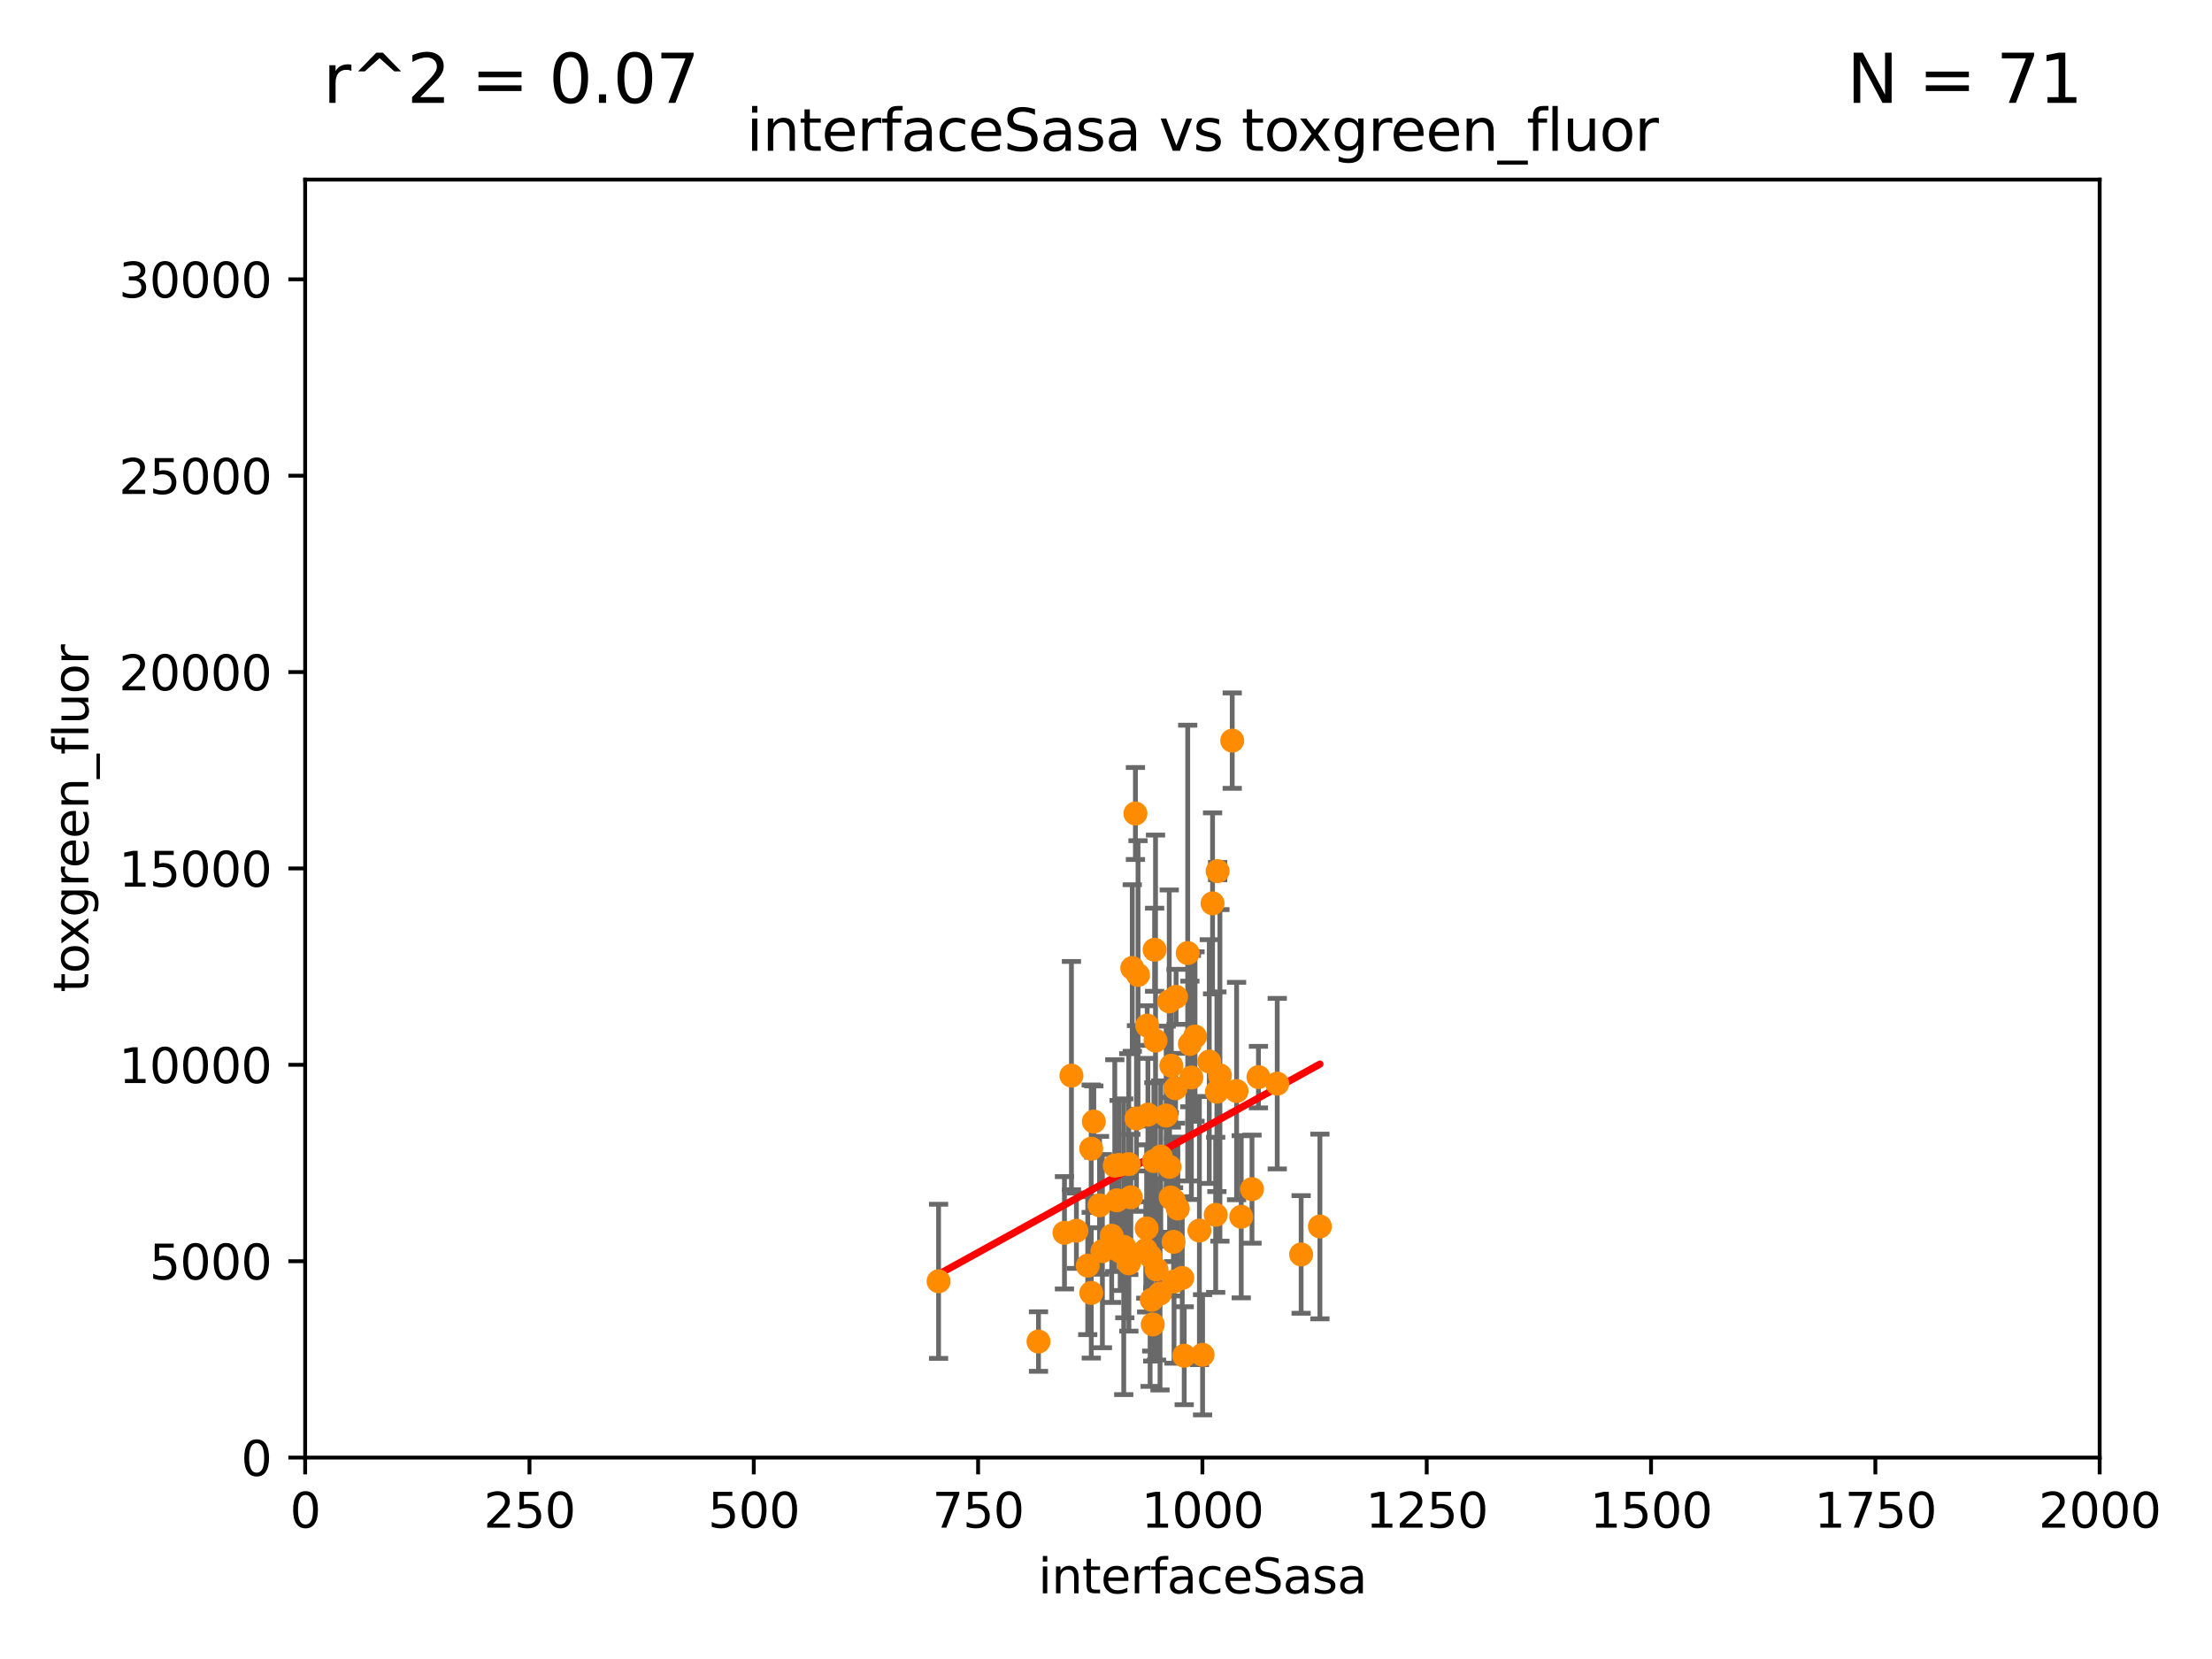 <?xml version="1.0" encoding="utf-8" standalone="no"?>
<!DOCTYPE svg PUBLIC "-//W3C//DTD SVG 1.1//EN"
  "http://www.w3.org/Graphics/SVG/1.1/DTD/svg11.dtd">
<svg xmlns:xlink="http://www.w3.org/1999/xlink" width="460.8pt" height="345.6pt" viewBox="0 0 460.8 345.6" xmlns="http://www.w3.org/2000/svg" version="1.1">
 <defs>
  <style type="text/css">*{stroke-linejoin: round; stroke-linecap: butt}</style>
 </defs>
 <g id="figure_1">
  <g id="patch_1">
   <path d="M 0 345.6 
L 460.8 345.6 
L 460.8 0 
L 0 0 
z
" style="fill: #ffffff"/>
  </g>
  <g id="axes_1">
   <g id="patch_2">
    <path d="M 63.571 303.64 
L 437.4 303.64 
L 437.4 37.411 
L 63.571 37.411 
z
" style="fill: #ffffff"/>
   </g>
   <g id="PathCollection_1">
    <defs>
     <path id="m5a09d6afe5" d="M 0 1.118 
C 0.297 1.118 0.581 1 0.791 0.791 
C 1 0.581 1.118 0.297 1.118 0 
C 1.118 -0.297 1 -0.581 0.791 -0.791 
C 0.581 -1 0.297 -1.118 0 -1.118 
C -0.297 -1.118 -0.581 -1 -0.791 -0.791 
C -1 -0.581 -1.118 -0.297 -1.118 0 
C -1.118 0.297 -1 0.581 -0.791 0.791 
C -0.581 1 -0.297 1.118 0 1.118 
z
" style="stroke: #ff8c00"/>
    </defs>
    <g clip-path="url(#p75e40d7a55)">
     <use xlink:href="#m5a09d6afe5" x="251.914" y="221.138" style="fill: #ff8c00; stroke: #ff8c00"/>
     <use xlink:href="#m5a09d6afe5" x="252.601" y="188.186" style="fill: #ff8c00; stroke: #ff8c00"/>
     <use xlink:href="#m5a09d6afe5" x="266.071" y="225.744" style="fill: #ff8c00; stroke: #ff8c00"/>
     <use xlink:href="#m5a09d6afe5" x="243.863" y="249.453" style="fill: #ff8c00; stroke: #ff8c00"/>
     <use xlink:href="#m5a09d6afe5" x="262.158" y="224.378" style="fill: #ff8c00; stroke: #ff8c00"/>
     <use xlink:href="#m5a09d6afe5" x="256.695" y="154.285" style="fill: #ff8c00; stroke: #ff8c00"/>
     <use xlink:href="#m5a09d6afe5" x="260.813" y="247.719" style="fill: #ff8c00; stroke: #ff8c00"/>
     <use xlink:href="#m5a09d6afe5" x="250.521" y="282.224" style="fill: #ff8c00; stroke: #ff8c00"/>
     <use xlink:href="#m5a09d6afe5" x="245.359" y="251.762" style="fill: #ff8c00; stroke: #ff8c00"/>
     <use xlink:href="#m5a09d6afe5" x="253.502" y="227.428" style="fill: #ff8c00; stroke: #ff8c00"/>
     <use xlink:href="#m5a09d6afe5" x="244.998" y="207.658" style="fill: #ff8c00; stroke: #ff8c00"/>
     <use xlink:href="#m5a09d6afe5" x="257.603" y="227.279" style="fill: #ff8c00; stroke: #ff8c00"/>
     <use xlink:href="#m5a09d6afe5" x="240.527" y="197.85" style="fill: #ff8c00; stroke: #ff8c00"/>
     <use xlink:href="#m5a09d6afe5" x="239.927" y="270.774" style="fill: #ff8c00; stroke: #ff8c00"/>
     <use xlink:href="#m5a09d6afe5" x="253.248" y="253.07" style="fill: #ff8c00; stroke: #ff8c00"/>
     <use xlink:href="#m5a09d6afe5" x="274.96" y="255.496" style="fill: #ff8c00; stroke: #ff8c00"/>
     <use xlink:href="#m5a09d6afe5" x="240.927" y="264.447" style="fill: #ff8c00; stroke: #ff8c00"/>
     <use xlink:href="#m5a09d6afe5" x="231.587" y="257.429" style="fill: #ff8c00; stroke: #ff8c00"/>
     <use xlink:href="#m5a09d6afe5" x="249.859" y="256.349" style="fill: #ff8c00; stroke: #ff8c00"/>
     <use xlink:href="#m5a09d6afe5" x="254.132" y="224.02" style="fill: #ff8c00; stroke: #ff8c00"/>
     <use xlink:href="#m5a09d6afe5" x="243.574" y="208.608" style="fill: #ff8c00; stroke: #ff8c00"/>
     <use xlink:href="#m5a09d6afe5" x="235.144" y="242.503" style="fill: #ff8c00; stroke: #ff8c00"/>
     <use xlink:href="#m5a09d6afe5" x="239.134" y="232.206" style="fill: #ff8c00; stroke: #ff8c00"/>
     <use xlink:href="#m5a09d6afe5" x="241.811" y="240.932" style="fill: #ff8c00; stroke: #ff8c00"/>
     <use xlink:href="#m5a09d6afe5" x="227.318" y="239.292" style="fill: #ff8c00; stroke: #ff8c00"/>
     <use xlink:href="#m5a09d6afe5" x="271.05" y="261.324" style="fill: #ff8c00; stroke: #ff8c00"/>
     <use xlink:href="#m5a09d6afe5" x="253.656" y="181.469" style="fill: #ff8c00; stroke: #ff8c00"/>
     <use xlink:href="#m5a09d6afe5" x="235.873" y="201.654" style="fill: #ff8c00; stroke: #ff8c00"/>
     <use xlink:href="#m5a09d6afe5" x="238.869" y="255.899" style="fill: #ff8c00; stroke: #ff8c00"/>
     <use xlink:href="#m5a09d6afe5" x="244.007" y="222.009" style="fill: #ff8c00; stroke: #ff8c00"/>
     <use xlink:href="#m5a09d6afe5" x="232.23" y="242.817" style="fill: #ff8c00; stroke: #ff8c00"/>
     <use xlink:href="#m5a09d6afe5" x="244.574" y="266.957" style="fill: #ff8c00; stroke: #ff8c00"/>
     <use xlink:href="#m5a09d6afe5" x="235.166" y="263.17" style="fill: #ff8c00; stroke: #ff8c00"/>
     <use xlink:href="#m5a09d6afe5" x="236.531" y="169.467" style="fill: #ff8c00; stroke: #ff8c00"/>
     <use xlink:href="#m5a09d6afe5" x="243.641" y="243.083" style="fill: #ff8c00; stroke: #ff8c00"/>
     <use xlink:href="#m5a09d6afe5" x="244.497" y="250.039" style="fill: #ff8c00; stroke: #ff8c00"/>
     <use xlink:href="#m5a09d6afe5" x="240.368" y="241.878" style="fill: #ff8c00; stroke: #ff8c00"/>
     <use xlink:href="#m5a09d6afe5" x="247.424" y="198.54" style="fill: #ff8c00; stroke: #ff8c00"/>
     <use xlink:href="#m5a09d6afe5" x="224.234" y="256.379" style="fill: #ff8c00; stroke: #ff8c00"/>
     <use xlink:href="#m5a09d6afe5" x="244.474" y="258.699" style="fill: #ff8c00; stroke: #ff8c00"/>
     <use xlink:href="#m5a09d6afe5" x="248.944" y="215.925" style="fill: #ff8c00; stroke: #ff8c00"/>
     <use xlink:href="#m5a09d6afe5" x="229.65" y="260.633" style="fill: #ff8c00; stroke: #ff8c00"/>
     <use xlink:href="#m5a09d6afe5" x="244.889" y="226.707" style="fill: #ff8c00; stroke: #ff8c00"/>
     <use xlink:href="#m5a09d6afe5" x="238.983" y="213.64" style="fill: #ff8c00; stroke: #ff8c00"/>
     <use xlink:href="#m5a09d6afe5" x="233.351" y="260.67" style="fill: #ff8c00; stroke: #ff8c00"/>
     <use xlink:href="#m5a09d6afe5" x="246.695" y="282.418" style="fill: #ff8c00; stroke: #ff8c00"/>
     <use xlink:href="#m5a09d6afe5" x="216.336" y="279.466" style="fill: #ff8c00; stroke: #ff8c00"/>
     <use xlink:href="#m5a09d6afe5" x="223.2" y="224.068" style="fill: #ff8c00; stroke: #ff8c00"/>
     <use xlink:href="#m5a09d6afe5" x="234.095" y="259.72" style="fill: #ff8c00; stroke: #ff8c00"/>
     <use xlink:href="#m5a09d6afe5" x="247.873" y="217.475" style="fill: #ff8c00; stroke: #ff8c00"/>
     <use xlink:href="#m5a09d6afe5" x="242.938" y="232.391" style="fill: #ff8c00; stroke: #ff8c00"/>
     <use xlink:href="#m5a09d6afe5" x="221.748" y="256.811" style="fill: #ff8c00; stroke: #ff8c00"/>
     <use xlink:href="#m5a09d6afe5" x="241.652" y="269.465" style="fill: #ff8c00; stroke: #ff8c00"/>
     <use xlink:href="#m5a09d6afe5" x="233.125" y="242.674" style="fill: #ff8c00; stroke: #ff8c00"/>
     <use xlink:href="#m5a09d6afe5" x="227.334" y="269.336" style="fill: #ff8c00; stroke: #ff8c00"/>
     <use xlink:href="#m5a09d6afe5" x="229.054" y="251.088" style="fill: #ff8c00; stroke: #ff8c00"/>
     <use xlink:href="#m5a09d6afe5" x="234.323" y="259.928" style="fill: #ff8c00; stroke: #ff8c00"/>
     <use xlink:href="#m5a09d6afe5" x="195.522" y="266.92" style="fill: #ff8c00; stroke: #ff8c00"/>
     <use xlink:href="#m5a09d6afe5" x="227.863" y="233.638" style="fill: #ff8c00; stroke: #ff8c00"/>
     <use xlink:href="#m5a09d6afe5" x="236.749" y="232.994" style="fill: #ff8c00; stroke: #ff8c00"/>
     <use xlink:href="#m5a09d6afe5" x="226.596" y="263.655" style="fill: #ff8c00; stroke: #ff8c00"/>
     <use xlink:href="#m5a09d6afe5" x="246.284" y="266.214" style="fill: #ff8c00; stroke: #ff8c00"/>
     <use xlink:href="#m5a09d6afe5" x="232.654" y="250.045" style="fill: #ff8c00; stroke: #ff8c00"/>
     <use xlink:href="#m5a09d6afe5" x="238.688" y="260.382" style="fill: #ff8c00; stroke: #ff8c00"/>
     <use xlink:href="#m5a09d6afe5" x="248.188" y="224.462" style="fill: #ff8c00; stroke: #ff8c00"/>
     <use xlink:href="#m5a09d6afe5" x="258.573" y="253.475" style="fill: #ff8c00; stroke: #ff8c00"/>
     <use xlink:href="#m5a09d6afe5" x="240.138" y="275.905" style="fill: #ff8c00; stroke: #ff8c00"/>
     <use xlink:href="#m5a09d6afe5" x="240.716" y="216.774" style="fill: #ff8c00; stroke: #ff8c00"/>
     <use xlink:href="#m5a09d6afe5" x="237.073" y="203.103" style="fill: #ff8c00; stroke: #ff8c00"/>
     <use xlink:href="#m5a09d6afe5" x="239.592" y="261.688" style="fill: #ff8c00; stroke: #ff8c00"/>
     <use xlink:href="#m5a09d6afe5" x="235.574" y="249.418" style="fill: #ff8c00; stroke: #ff8c00"/>
    </g>
   </g>
   <g id="matplotlib.axis_1">
    <g id="xtick_1">
     <g id="line2d_1">
      <defs>
       <path id="me47624840d" d="M 0 0 
L 0 3.5 
" style="stroke: #000000; stroke-width: 0.8"/>
      </defs>
      <g>
       <use xlink:href="#me47624840d" x="63.571" y="303.64" style="stroke: #000000; stroke-width: 0.8"/>
      </g>
     </g>
     <g id="text_1">
      <!-- 0 -->
      <g transform="translate(60.39 318.238)scale(0.1 -0.1)">
       <defs>
        <path id="DejaVuSans-30" d="M 2034 4250 
Q 1547 4250 1301 3770 
Q 1056 3291 1056 2328 
Q 1056 1369 1301 889 
Q 1547 409 2034 409 
Q 2525 409 2770 889 
Q 3016 1369 3016 2328 
Q 3016 3291 2770 3770 
Q 2525 4250 2034 4250 
z
M 2034 4750 
Q 2819 4750 3233 4129 
Q 3647 3509 3647 2328 
Q 3647 1150 3233 529 
Q 2819 -91 2034 -91 
Q 1250 -91 836 529 
Q 422 1150 422 2328 
Q 422 3509 836 4129 
Q 1250 4750 2034 4750 
z
" transform="scale(0.016)"/>
       </defs>
       <use xlink:href="#DejaVuSans-30"/>
      </g>
     </g>
    </g>
    <g id="xtick_2">
     <g id="line2d_2">
      <g>
       <use xlink:href="#me47624840d" x="110.3" y="303.64" style="stroke: #000000; stroke-width: 0.8"/>
      </g>
     </g>
     <g id="text_2">
      <!-- 250 -->
      <g transform="translate(100.756 318.238)scale(0.1 -0.1)">
       <defs>
        <path id="DejaVuSans-32" d="M 1228 531 
L 3431 531 
L 3431 0 
L 469 0 
L 469 531 
Q 828 903 1448 1529 
Q 2069 2156 2228 2338 
Q 2531 2678 2651 2914 
Q 2772 3150 2772 3378 
Q 2772 3750 2511 3984 
Q 2250 4219 1831 4219 
Q 1534 4219 1204 4116 
Q 875 4013 500 3803 
L 500 4441 
Q 881 4594 1212 4672 
Q 1544 4750 1819 4750 
Q 2544 4750 2975 4387 
Q 3406 4025 3406 3419 
Q 3406 3131 3298 2873 
Q 3191 2616 2906 2266 
Q 2828 2175 2409 1742 
Q 1991 1309 1228 531 
z
" transform="scale(0.016)"/>
        <path id="DejaVuSans-35" d="M 691 4666 
L 3169 4666 
L 3169 4134 
L 1269 4134 
L 1269 2991 
Q 1406 3038 1543 3061 
Q 1681 3084 1819 3084 
Q 2600 3084 3056 2656 
Q 3513 2228 3513 1497 
Q 3513 744 3044 326 
Q 2575 -91 1722 -91 
Q 1428 -91 1123 -41 
Q 819 9 494 109 
L 494 744 
Q 775 591 1075 516 
Q 1375 441 1709 441 
Q 2250 441 2565 725 
Q 2881 1009 2881 1497 
Q 2881 1984 2565 2268 
Q 2250 2553 1709 2553 
Q 1456 2553 1204 2497 
Q 953 2441 691 2322 
L 691 4666 
z
" transform="scale(0.016)"/>
       </defs>
       <use xlink:href="#DejaVuSans-32"/>
       <use xlink:href="#DejaVuSans-35" x="63.623"/>
       <use xlink:href="#DejaVuSans-30" x="127.246"/>
      </g>
     </g>
    </g>
    <g id="xtick_3">
     <g id="line2d_3">
      <g>
       <use xlink:href="#me47624840d" x="157.028" y="303.64" style="stroke: #000000; stroke-width: 0.8"/>
      </g>
     </g>
     <g id="text_3">
      <!-- 500 -->
      <g transform="translate(147.485 318.238)scale(0.1 -0.1)">
       <use xlink:href="#DejaVuSans-35"/>
       <use xlink:href="#DejaVuSans-30" x="63.623"/>
       <use xlink:href="#DejaVuSans-30" x="127.246"/>
      </g>
     </g>
    </g>
    <g id="xtick_4">
     <g id="line2d_4">
      <g>
       <use xlink:href="#me47624840d" x="203.757" y="303.64" style="stroke: #000000; stroke-width: 0.8"/>
      </g>
     </g>
     <g id="text_4">
      <!-- 750 -->
      <g transform="translate(194.213 318.238)scale(0.1 -0.1)">
       <defs>
        <path id="DejaVuSans-37" d="M 525 4666 
L 3525 4666 
L 3525 4397 
L 1831 0 
L 1172 0 
L 2766 4134 
L 525 4134 
L 525 4666 
z
" transform="scale(0.016)"/>
       </defs>
       <use xlink:href="#DejaVuSans-37"/>
       <use xlink:href="#DejaVuSans-35" x="63.623"/>
       <use xlink:href="#DejaVuSans-30" x="127.246"/>
      </g>
     </g>
    </g>
    <g id="xtick_5">
     <g id="line2d_5">
      <g>
       <use xlink:href="#me47624840d" x="250.486" y="303.64" style="stroke: #000000; stroke-width: 0.8"/>
      </g>
     </g>
     <g id="text_5">
      <!-- 1000 -->
      <g transform="translate(237.761 318.238)scale(0.1 -0.1)">
       <defs>
        <path id="DejaVuSans-31" d="M 794 531 
L 1825 531 
L 1825 4091 
L 703 3866 
L 703 4441 
L 1819 4666 
L 2450 4666 
L 2450 531 
L 3481 531 
L 3481 0 
L 794 0 
L 794 531 
z
" transform="scale(0.016)"/>
       </defs>
       <use xlink:href="#DejaVuSans-31"/>
       <use xlink:href="#DejaVuSans-30" x="63.623"/>
       <use xlink:href="#DejaVuSans-30" x="127.246"/>
       <use xlink:href="#DejaVuSans-30" x="190.869"/>
      </g>
     </g>
    </g>
    <g id="xtick_6">
     <g id="line2d_6">
      <g>
       <use xlink:href="#me47624840d" x="297.214" y="303.64" style="stroke: #000000; stroke-width: 0.8"/>
      </g>
     </g>
     <g id="text_6">
      <!-- 1250 -->
      <g transform="translate(284.489 318.238)scale(0.1 -0.1)">
       <use xlink:href="#DejaVuSans-31"/>
       <use xlink:href="#DejaVuSans-32" x="63.623"/>
       <use xlink:href="#DejaVuSans-35" x="127.246"/>
       <use xlink:href="#DejaVuSans-30" x="190.869"/>
      </g>
     </g>
    </g>
    <g id="xtick_7">
     <g id="line2d_7">
      <g>
       <use xlink:href="#me47624840d" x="343.943" y="303.64" style="stroke: #000000; stroke-width: 0.8"/>
      </g>
     </g>
     <g id="text_7">
      <!-- 1500 -->
      <g transform="translate(331.218 318.238)scale(0.1 -0.1)">
       <use xlink:href="#DejaVuSans-31"/>
       <use xlink:href="#DejaVuSans-35" x="63.623"/>
       <use xlink:href="#DejaVuSans-30" x="127.246"/>
       <use xlink:href="#DejaVuSans-30" x="190.869"/>
      </g>
     </g>
    </g>
    <g id="xtick_8">
     <g id="line2d_8">
      <g>
       <use xlink:href="#me47624840d" x="390.671" y="303.64" style="stroke: #000000; stroke-width: 0.8"/>
      </g>
     </g>
     <g id="text_8">
      <!-- 1750 -->
      <g transform="translate(377.946 318.238)scale(0.1 -0.1)">
       <use xlink:href="#DejaVuSans-31"/>
       <use xlink:href="#DejaVuSans-37" x="63.623"/>
       <use xlink:href="#DejaVuSans-35" x="127.246"/>
       <use xlink:href="#DejaVuSans-30" x="190.869"/>
      </g>
     </g>
    </g>
    <g id="xtick_9">
     <g id="line2d_9">
      <g>
       <use xlink:href="#me47624840d" x="437.4" y="303.64" style="stroke: #000000; stroke-width: 0.8"/>
      </g>
     </g>
     <g id="text_9">
      <!-- 2000 -->
      <g transform="translate(424.675 318.238)scale(0.1 -0.1)">
       <use xlink:href="#DejaVuSans-32"/>
       <use xlink:href="#DejaVuSans-30" x="63.623"/>
       <use xlink:href="#DejaVuSans-30" x="127.246"/>
       <use xlink:href="#DejaVuSans-30" x="190.869"/>
      </g>
     </g>
    </g>
    <g id="text_10">
     <!-- interfaceSasa -->
     <g transform="translate(216.279 331.917)scale(0.1 -0.1)">
      <defs>
       <path id="DejaVuSans-69" d="M 603 3500 
L 1178 3500 
L 1178 0 
L 603 0 
L 603 3500 
z
M 603 4863 
L 1178 4863 
L 1178 4134 
L 603 4134 
L 603 4863 
z
" transform="scale(0.016)"/>
       <path id="DejaVuSans-6e" d="M 3513 2113 
L 3513 0 
L 2938 0 
L 2938 2094 
Q 2938 2591 2744 2837 
Q 2550 3084 2163 3084 
Q 1697 3084 1428 2787 
Q 1159 2491 1159 1978 
L 1159 0 
L 581 0 
L 581 3500 
L 1159 3500 
L 1159 2956 
Q 1366 3272 1645 3428 
Q 1925 3584 2291 3584 
Q 2894 3584 3203 3211 
Q 3513 2838 3513 2113 
z
" transform="scale(0.016)"/>
       <path id="DejaVuSans-74" d="M 1172 4494 
L 1172 3500 
L 2356 3500 
L 2356 3053 
L 1172 3053 
L 1172 1153 
Q 1172 725 1289 603 
Q 1406 481 1766 481 
L 2356 481 
L 2356 0 
L 1766 0 
Q 1100 0 847 248 
Q 594 497 594 1153 
L 594 3053 
L 172 3053 
L 172 3500 
L 594 3500 
L 594 4494 
L 1172 4494 
z
" transform="scale(0.016)"/>
       <path id="DejaVuSans-65" d="M 3597 1894 
L 3597 1613 
L 953 1613 
Q 991 1019 1311 708 
Q 1631 397 2203 397 
Q 2534 397 2845 478 
Q 3156 559 3463 722 
L 3463 178 
Q 3153 47 2828 -22 
Q 2503 -91 2169 -91 
Q 1331 -91 842 396 
Q 353 884 353 1716 
Q 353 2575 817 3079 
Q 1281 3584 2069 3584 
Q 2775 3584 3186 3129 
Q 3597 2675 3597 1894 
z
M 3022 2063 
Q 3016 2534 2758 2815 
Q 2500 3097 2075 3097 
Q 1594 3097 1305 2825 
Q 1016 2553 972 2059 
L 3022 2063 
z
" transform="scale(0.016)"/>
       <path id="DejaVuSans-72" d="M 2631 2963 
Q 2534 3019 2420 3045 
Q 2306 3072 2169 3072 
Q 1681 3072 1420 2755 
Q 1159 2438 1159 1844 
L 1159 0 
L 581 0 
L 581 3500 
L 1159 3500 
L 1159 2956 
Q 1341 3275 1631 3429 
Q 1922 3584 2338 3584 
Q 2397 3584 2469 3576 
Q 2541 3569 2628 3553 
L 2631 2963 
z
" transform="scale(0.016)"/>
       <path id="DejaVuSans-66" d="M 2375 4863 
L 2375 4384 
L 1825 4384 
Q 1516 4384 1395 4259 
Q 1275 4134 1275 3809 
L 1275 3500 
L 2222 3500 
L 2222 3053 
L 1275 3053 
L 1275 0 
L 697 0 
L 697 3053 
L 147 3053 
L 147 3500 
L 697 3500 
L 697 3744 
Q 697 4328 969 4595 
Q 1241 4863 1831 4863 
L 2375 4863 
z
" transform="scale(0.016)"/>
       <path id="DejaVuSans-61" d="M 2194 1759 
Q 1497 1759 1228 1600 
Q 959 1441 959 1056 
Q 959 750 1161 570 
Q 1363 391 1709 391 
Q 2188 391 2477 730 
Q 2766 1069 2766 1631 
L 2766 1759 
L 2194 1759 
z
M 3341 1997 
L 3341 0 
L 2766 0 
L 2766 531 
Q 2569 213 2275 61 
Q 1981 -91 1556 -91 
Q 1019 -91 701 211 
Q 384 513 384 1019 
Q 384 1609 779 1909 
Q 1175 2209 1959 2209 
L 2766 2209 
L 2766 2266 
Q 2766 2663 2505 2880 
Q 2244 3097 1772 3097 
Q 1472 3097 1187 3025 
Q 903 2953 641 2809 
L 641 3341 
Q 956 3463 1253 3523 
Q 1550 3584 1831 3584 
Q 2591 3584 2966 3190 
Q 3341 2797 3341 1997 
z
" transform="scale(0.016)"/>
       <path id="DejaVuSans-63" d="M 3122 3366 
L 3122 2828 
Q 2878 2963 2633 3030 
Q 2388 3097 2138 3097 
Q 1578 3097 1268 2742 
Q 959 2388 959 1747 
Q 959 1106 1268 751 
Q 1578 397 2138 397 
Q 2388 397 2633 464 
Q 2878 531 3122 666 
L 3122 134 
Q 2881 22 2623 -34 
Q 2366 -91 2075 -91 
Q 1284 -91 818 406 
Q 353 903 353 1747 
Q 353 2603 823 3093 
Q 1294 3584 2113 3584 
Q 2378 3584 2631 3529 
Q 2884 3475 3122 3366 
z
" transform="scale(0.016)"/>
       <path id="DejaVuSans-53" d="M 3425 4513 
L 3425 3897 
Q 3066 4069 2747 4153 
Q 2428 4238 2131 4238 
Q 1616 4238 1336 4038 
Q 1056 3838 1056 3469 
Q 1056 3159 1242 3001 
Q 1428 2844 1947 2747 
L 2328 2669 
Q 3034 2534 3370 2195 
Q 3706 1856 3706 1288 
Q 3706 609 3251 259 
Q 2797 -91 1919 -91 
Q 1588 -91 1214 -16 
Q 841 59 441 206 
L 441 856 
Q 825 641 1194 531 
Q 1563 422 1919 422 
Q 2459 422 2753 634 
Q 3047 847 3047 1241 
Q 3047 1584 2836 1778 
Q 2625 1972 2144 2069 
L 1759 2144 
Q 1053 2284 737 2584 
Q 422 2884 422 3419 
Q 422 4038 858 4394 
Q 1294 4750 2059 4750 
Q 2388 4750 2728 4690 
Q 3069 4631 3425 4513 
z
" transform="scale(0.016)"/>
       <path id="DejaVuSans-73" d="M 2834 3397 
L 2834 2853 
Q 2591 2978 2328 3040 
Q 2066 3103 1784 3103 
Q 1356 3103 1142 2972 
Q 928 2841 928 2578 
Q 928 2378 1081 2264 
Q 1234 2150 1697 2047 
L 1894 2003 
Q 2506 1872 2764 1633 
Q 3022 1394 3022 966 
Q 3022 478 2636 193 
Q 2250 -91 1575 -91 
Q 1294 -91 989 -36 
Q 684 19 347 128 
L 347 722 
Q 666 556 975 473 
Q 1284 391 1588 391 
Q 1994 391 2212 530 
Q 2431 669 2431 922 
Q 2431 1156 2273 1281 
Q 2116 1406 1581 1522 
L 1381 1569 
Q 847 1681 609 1914 
Q 372 2147 372 2553 
Q 372 3047 722 3315 
Q 1072 3584 1716 3584 
Q 2034 3584 2315 3537 
Q 2597 3491 2834 3397 
z
" transform="scale(0.016)"/>
      </defs>
      <use xlink:href="#DejaVuSans-69"/>
      <use xlink:href="#DejaVuSans-6e" x="27.783"/>
      <use xlink:href="#DejaVuSans-74" x="91.162"/>
      <use xlink:href="#DejaVuSans-65" x="130.371"/>
      <use xlink:href="#DejaVuSans-72" x="191.895"/>
      <use xlink:href="#DejaVuSans-66" x="233.008"/>
      <use xlink:href="#DejaVuSans-61" x="268.213"/>
      <use xlink:href="#DejaVuSans-63" x="329.492"/>
      <use xlink:href="#DejaVuSans-65" x="384.473"/>
      <use xlink:href="#DejaVuSans-53" x="445.996"/>
      <use xlink:href="#DejaVuSans-61" x="509.473"/>
      <use xlink:href="#DejaVuSans-73" x="570.752"/>
      <use xlink:href="#DejaVuSans-61" x="622.852"/>
     </g>
    </g>
   </g>
   <g id="matplotlib.axis_2">
    <g id="ytick_1">
     <g id="line2d_10">
      <defs>
       <path id="mb2316cf598" d="M 0 0 
L -3.5 0 
" style="stroke: #000000; stroke-width: 0.8"/>
      </defs>
      <g>
       <use xlink:href="#mb2316cf598" x="63.571" y="303.64" style="stroke: #000000; stroke-width: 0.8"/>
      </g>
     </g>
     <g id="text_11">
      <!-- 0 -->
      <g transform="translate(50.209 307.439)scale(0.1 -0.1)">
       <use xlink:href="#DejaVuSans-30"/>
      </g>
     </g>
    </g>
    <g id="ytick_2">
     <g id="line2d_11">
      <g>
       <use xlink:href="#mb2316cf598" x="63.571" y="262.731" style="stroke: #000000; stroke-width: 0.8"/>
      </g>
     </g>
     <g id="text_12">
      <!-- 5000 -->
      <g transform="translate(31.121 266.53)scale(0.1 -0.1)">
       <use xlink:href="#DejaVuSans-35"/>
       <use xlink:href="#DejaVuSans-30" x="63.623"/>
       <use xlink:href="#DejaVuSans-30" x="127.246"/>
       <use xlink:href="#DejaVuSans-30" x="190.869"/>
      </g>
     </g>
    </g>
    <g id="ytick_3">
     <g id="line2d_12">
      <g>
       <use xlink:href="#mb2316cf598" x="63.571" y="221.822" style="stroke: #000000; stroke-width: 0.8"/>
      </g>
     </g>
     <g id="text_13">
      <!-- 10000 -->
      <g transform="translate(24.759 225.621)scale(0.1 -0.1)">
       <use xlink:href="#DejaVuSans-31"/>
       <use xlink:href="#DejaVuSans-30" x="63.623"/>
       <use xlink:href="#DejaVuSans-30" x="127.246"/>
       <use xlink:href="#DejaVuSans-30" x="190.869"/>
       <use xlink:href="#DejaVuSans-30" x="254.492"/>
      </g>
     </g>
    </g>
    <g id="ytick_4">
     <g id="line2d_13">
      <g>
       <use xlink:href="#mb2316cf598" x="63.571" y="180.913" style="stroke: #000000; stroke-width: 0.8"/>
      </g>
     </g>
     <g id="text_14">
      <!-- 15000 -->
      <g transform="translate(24.759 184.712)scale(0.1 -0.1)">
       <use xlink:href="#DejaVuSans-31"/>
       <use xlink:href="#DejaVuSans-35" x="63.623"/>
       <use xlink:href="#DejaVuSans-30" x="127.246"/>
       <use xlink:href="#DejaVuSans-30" x="190.869"/>
       <use xlink:href="#DejaVuSans-30" x="254.492"/>
      </g>
     </g>
    </g>
    <g id="ytick_5">
     <g id="line2d_14">
      <g>
       <use xlink:href="#mb2316cf598" x="63.571" y="140.004" style="stroke: #000000; stroke-width: 0.8"/>
      </g>
     </g>
     <g id="text_15">
      <!-- 20000 -->
      <g transform="translate(24.759 143.803)scale(0.1 -0.1)">
       <use xlink:href="#DejaVuSans-32"/>
       <use xlink:href="#DejaVuSans-30" x="63.623"/>
       <use xlink:href="#DejaVuSans-30" x="127.246"/>
       <use xlink:href="#DejaVuSans-30" x="190.869"/>
       <use xlink:href="#DejaVuSans-30" x="254.492"/>
      </g>
     </g>
    </g>
    <g id="ytick_6">
     <g id="line2d_15">
      <g>
       <use xlink:href="#mb2316cf598" x="63.571" y="99.095" style="stroke: #000000; stroke-width: 0.8"/>
      </g>
     </g>
     <g id="text_16">
      <!-- 25000 -->
      <g transform="translate(24.759 102.894)scale(0.1 -0.1)">
       <use xlink:href="#DejaVuSans-32"/>
       <use xlink:href="#DejaVuSans-35" x="63.623"/>
       <use xlink:href="#DejaVuSans-30" x="127.246"/>
       <use xlink:href="#DejaVuSans-30" x="190.869"/>
       <use xlink:href="#DejaVuSans-30" x="254.492"/>
      </g>
     </g>
    </g>
    <g id="ytick_7">
     <g id="line2d_16">
      <g>
       <use xlink:href="#mb2316cf598" x="63.571" y="58.186" style="stroke: #000000; stroke-width: 0.8"/>
      </g>
     </g>
     <g id="text_17">
      <!-- 30000 -->
      <g transform="translate(24.759 61.985)scale(0.1 -0.1)">
       <defs>
        <path id="DejaVuSans-33" d="M 2597 2516 
Q 3050 2419 3304 2112 
Q 3559 1806 3559 1356 
Q 3559 666 3084 287 
Q 2609 -91 1734 -91 
Q 1441 -91 1130 -33 
Q 819 25 488 141 
L 488 750 
Q 750 597 1062 519 
Q 1375 441 1716 441 
Q 2309 441 2620 675 
Q 2931 909 2931 1356 
Q 2931 1769 2642 2001 
Q 2353 2234 1838 2234 
L 1294 2234 
L 1294 2753 
L 1863 2753 
Q 2328 2753 2575 2939 
Q 2822 3125 2822 3475 
Q 2822 3834 2567 4026 
Q 2313 4219 1838 4219 
Q 1578 4219 1281 4162 
Q 984 4106 628 3988 
L 628 4550 
Q 988 4650 1302 4700 
Q 1616 4750 1894 4750 
Q 2613 4750 3031 4423 
Q 3450 4097 3450 3541 
Q 3450 3153 3228 2886 
Q 3006 2619 2597 2516 
z
" transform="scale(0.016)"/>
       </defs>
       <use xlink:href="#DejaVuSans-33"/>
       <use xlink:href="#DejaVuSans-30" x="63.623"/>
       <use xlink:href="#DejaVuSans-30" x="127.246"/>
       <use xlink:href="#DejaVuSans-30" x="190.869"/>
       <use xlink:href="#DejaVuSans-30" x="254.492"/>
      </g>
     </g>
    </g>
    <g id="text_18">
     <!-- toxgreen_fluor -->
     <g transform="translate(18.401 206.72)rotate(-90)scale(0.1 -0.1)">
      <defs>
       <path id="DejaVuSans-6f" d="M 1959 3097 
Q 1497 3097 1228 2736 
Q 959 2375 959 1747 
Q 959 1119 1226 758 
Q 1494 397 1959 397 
Q 2419 397 2687 759 
Q 2956 1122 2956 1747 
Q 2956 2369 2687 2733 
Q 2419 3097 1959 3097 
z
M 1959 3584 
Q 2709 3584 3137 3096 
Q 3566 2609 3566 1747 
Q 3566 888 3137 398 
Q 2709 -91 1959 -91 
Q 1206 -91 779 398 
Q 353 888 353 1747 
Q 353 2609 779 3096 
Q 1206 3584 1959 3584 
z
" transform="scale(0.016)"/>
       <path id="DejaVuSans-78" d="M 3513 3500 
L 2247 1797 
L 3578 0 
L 2900 0 
L 1881 1375 
L 863 0 
L 184 0 
L 1544 1831 
L 300 3500 
L 978 3500 
L 1906 2253 
L 2834 3500 
L 3513 3500 
z
" transform="scale(0.016)"/>
       <path id="DejaVuSans-67" d="M 2906 1791 
Q 2906 2416 2648 2759 
Q 2391 3103 1925 3103 
Q 1463 3103 1205 2759 
Q 947 2416 947 1791 
Q 947 1169 1205 825 
Q 1463 481 1925 481 
Q 2391 481 2648 825 
Q 2906 1169 2906 1791 
z
M 3481 434 
Q 3481 -459 3084 -895 
Q 2688 -1331 1869 -1331 
Q 1566 -1331 1297 -1286 
Q 1028 -1241 775 -1147 
L 775 -588 
Q 1028 -725 1275 -790 
Q 1522 -856 1778 -856 
Q 2344 -856 2625 -561 
Q 2906 -266 2906 331 
L 2906 616 
Q 2728 306 2450 153 
Q 2172 0 1784 0 
Q 1141 0 747 490 
Q 353 981 353 1791 
Q 353 2603 747 3093 
Q 1141 3584 1784 3584 
Q 2172 3584 2450 3431 
Q 2728 3278 2906 2969 
L 2906 3500 
L 3481 3500 
L 3481 434 
z
" transform="scale(0.016)"/>
       <path id="DejaVuSans-5f" d="M 3263 -1063 
L 3263 -1509 
L -63 -1509 
L -63 -1063 
L 3263 -1063 
z
" transform="scale(0.016)"/>
       <path id="DejaVuSans-6c" d="M 603 4863 
L 1178 4863 
L 1178 0 
L 603 0 
L 603 4863 
z
" transform="scale(0.016)"/>
       <path id="DejaVuSans-75" d="M 544 1381 
L 544 3500 
L 1119 3500 
L 1119 1403 
Q 1119 906 1312 657 
Q 1506 409 1894 409 
Q 2359 409 2629 706 
Q 2900 1003 2900 1516 
L 2900 3500 
L 3475 3500 
L 3475 0 
L 2900 0 
L 2900 538 
Q 2691 219 2414 64 
Q 2138 -91 1772 -91 
Q 1169 -91 856 284 
Q 544 659 544 1381 
z
M 1991 3584 
L 1991 3584 
z
" transform="scale(0.016)"/>
      </defs>
      <use xlink:href="#DejaVuSans-74"/>
      <use xlink:href="#DejaVuSans-6f" x="39.209"/>
      <use xlink:href="#DejaVuSans-78" x="97.266"/>
      <use xlink:href="#DejaVuSans-67" x="156.445"/>
      <use xlink:href="#DejaVuSans-72" x="219.922"/>
      <use xlink:href="#DejaVuSans-65" x="258.785"/>
      <use xlink:href="#DejaVuSans-65" x="320.309"/>
      <use xlink:href="#DejaVuSans-6e" x="381.832"/>
      <use xlink:href="#DejaVuSans-5f" x="445.211"/>
      <use xlink:href="#DejaVuSans-66" x="495.211"/>
      <use xlink:href="#DejaVuSans-6c" x="530.416"/>
      <use xlink:href="#DejaVuSans-75" x="558.199"/>
      <use xlink:href="#DejaVuSans-6f" x="621.578"/>
      <use xlink:href="#DejaVuSans-72" x="682.76"/>
     </g>
    </g>
   </g>
   <g id="LineCollection_1">
    <path d="M 251.914 246.523 
L 251.914 195.753 
" clip-path="url(#p75e40d7a55)" style="fill: none; stroke: #696969"/>
    <path d="M 252.601 207.04 
L 252.601 169.332 
" clip-path="url(#p75e40d7a55)" style="fill: none; stroke: #696969"/>
    <path d="M 266.071 243.505 
L 266.071 207.984 
" clip-path="url(#p75e40d7a55)" style="fill: none; stroke: #696969"/>
    <path d="M 243.863 258.55 
L 243.863 240.356 
" clip-path="url(#p75e40d7a55)" style="fill: none; stroke: #696969"/>
    <path d="M 262.158 230.788 
L 262.158 217.969 
" clip-path="url(#p75e40d7a55)" style="fill: none; stroke: #696969"/>
    <path d="M 256.695 164.223 
L 256.695 144.346 
" clip-path="url(#p75e40d7a55)" style="fill: none; stroke: #696969"/>
    <path d="M 260.813 258.975 
L 260.813 236.462 
" clip-path="url(#p75e40d7a55)" style="fill: none; stroke: #696969"/>
    <path d="M 250.521 294.744 
L 250.521 269.703 
" clip-path="url(#p75e40d7a55)" style="fill: none; stroke: #696969"/>
    <path d="M 245.359 266.639 
L 245.359 236.884 
" clip-path="url(#p75e40d7a55)" style="fill: none; stroke: #696969"/>
    <path d="M 253.502 248.223 
L 253.502 206.633 
" clip-path="url(#p75e40d7a55)" style="fill: none; stroke: #696969"/>
    <path d="M 244.998 213.39 
L 244.998 201.927 
" clip-path="url(#p75e40d7a55)" style="fill: none; stroke: #696969"/>
    <path d="M 257.603 249.924 
L 257.603 204.634 
" clip-path="url(#p75e40d7a55)" style="fill: none; stroke: #696969"/>
    <path d="M 240.527 206.505 
L 240.527 189.194 
" clip-path="url(#p75e40d7a55)" style="fill: none; stroke: #696969"/>
    <path d="M 239.927 281.453 
L 239.927 260.096 
" clip-path="url(#p75e40d7a55)" style="fill: none; stroke: #696969"/>
    <path d="M 253.248 269.22 
L 253.248 236.919 
" clip-path="url(#p75e40d7a55)" style="fill: none; stroke: #696969"/>
    <path d="M 274.96 274.733 
L 274.96 236.259 
" clip-path="url(#p75e40d7a55)" style="fill: none; stroke: #696969"/>
    <path d="M 240.927 283.319 
L 240.927 245.575 
" clip-path="url(#p75e40d7a55)" style="fill: none; stroke: #696969"/>
    <path d="M 231.587 271.318 
L 231.587 243.54 
" clip-path="url(#p75e40d7a55)" style="fill: none; stroke: #696969"/>
    <path d="M 249.859 284.277 
L 249.859 228.421 
" clip-path="url(#p75e40d7a55)" style="fill: none; stroke: #696969"/>
    <path d="M 254.132 258.556 
L 254.132 189.484 
" clip-path="url(#p75e40d7a55)" style="fill: none; stroke: #696969"/>
    <path d="M 243.574 231.823 
L 243.574 185.392 
" clip-path="url(#p75e40d7a55)" style="fill: none; stroke: #696969"/>
    <path d="M 235.144 265.507 
L 235.144 219.5 
" clip-path="url(#p75e40d7a55)" style="fill: none; stroke: #696969"/>
    <path d="M 239.134 243.937 
L 239.134 220.474 
" clip-path="url(#p75e40d7a55)" style="fill: none; stroke: #696969"/>
    <path d="M 241.811 256.709 
L 241.811 225.156 
" clip-path="url(#p75e40d7a55)" style="fill: none; stroke: #696969"/>
    <path d="M 227.318 252.558 
L 227.318 226.025 
" clip-path="url(#p75e40d7a55)" style="fill: none; stroke: #696969"/>
    <path d="M 271.05 273.574 
L 271.05 249.073 
" clip-path="url(#p75e40d7a55)" style="fill: none; stroke: #696969"/>
    <path d="M 253.656 183.276 
L 253.656 179.662 
" clip-path="url(#p75e40d7a55)" style="fill: none; stroke: #696969"/>
    <path d="M 235.873 219.003 
L 235.873 184.305 
" clip-path="url(#p75e40d7a55)" style="fill: none; stroke: #696969"/>
    <path d="M 238.869 273.311 
L 238.869 238.486 
" clip-path="url(#p75e40d7a55)" style="fill: none; stroke: #696969"/>
    <path d="M 244.007 234.801 
L 244.007 209.216 
" clip-path="url(#p75e40d7a55)" style="fill: none; stroke: #696969"/>
    <path d="M 232.23 264.872 
L 232.23 220.762 
" clip-path="url(#p75e40d7a55)" style="fill: none; stroke: #696969"/>
    <path d="M 244.574 283.975 
L 244.574 249.939 
" clip-path="url(#p75e40d7a55)" style="fill: none; stroke: #696969"/>
    <path d="M 235.166 277.296 
L 235.166 249.044 
" clip-path="url(#p75e40d7a55)" style="fill: none; stroke: #696969"/>
    <path d="M 236.531 179.05 
L 236.531 159.885 
" clip-path="url(#p75e40d7a55)" style="fill: none; stroke: #696969"/>
    <path d="M 243.641 257.532 
L 243.641 228.634 
" clip-path="url(#p75e40d7a55)" style="fill: none; stroke: #696969"/>
    <path d="M 244.497 262.813 
L 244.497 237.266 
" clip-path="url(#p75e40d7a55)" style="fill: none; stroke: #696969"/>
    <path d="M 240.368 258.203 
L 240.368 225.553 
" clip-path="url(#p75e40d7a55)" style="fill: none; stroke: #696969"/>
    <path d="M 247.424 246.011 
L 247.424 151.069 
" clip-path="url(#p75e40d7a55)" style="fill: none; stroke: #696969"/>
    <path d="M 224.234 264.223 
L 224.234 248.535 
" clip-path="url(#p75e40d7a55)" style="fill: none; stroke: #696969"/>
    <path d="M 244.474 269.977 
L 244.474 247.421 
" clip-path="url(#p75e40d7a55)" style="fill: none; stroke: #696969"/>
    <path d="M 248.944 233.57 
L 248.944 198.28 
" clip-path="url(#p75e40d7a55)" style="fill: none; stroke: #696969"/>
    <path d="M 229.65 280.757 
L 229.65 240.51 
" clip-path="url(#p75e40d7a55)" style="fill: none; stroke: #696969"/>
    <path d="M 244.889 233.982 
L 244.889 219.432 
" clip-path="url(#p75e40d7a55)" style="fill: none; stroke: #696969"/>
    <path d="M 238.983 217.767 
L 238.983 209.513 
" clip-path="url(#p75e40d7a55)" style="fill: none; stroke: #696969"/>
    <path d="M 233.351 268.828 
L 233.351 252.512 
" clip-path="url(#p75e40d7a55)" style="fill: none; stroke: #696969"/>
    <path d="M 246.695 292.617 
L 246.695 272.22 
" clip-path="url(#p75e40d7a55)" style="fill: none; stroke: #696969"/>
    <path d="M 216.336 285.664 
L 216.336 273.267 
" clip-path="url(#p75e40d7a55)" style="fill: none; stroke: #696969"/>
    <path d="M 223.2 247.849 
L 223.2 200.286 
" clip-path="url(#p75e40d7a55)" style="fill: none; stroke: #696969"/>
    <path d="M 234.095 290.523 
L 234.095 228.918 
" clip-path="url(#p75e40d7a55)" style="fill: none; stroke: #696969"/>
    <path d="M 247.873 230.559 
L 247.873 204.392 
" clip-path="url(#p75e40d7a55)" style="fill: none; stroke: #696969"/>
    <path d="M 242.938 251.016 
L 242.938 213.766 
" clip-path="url(#p75e40d7a55)" style="fill: none; stroke: #696969"/>
    <path d="M 221.748 268.511 
L 221.748 245.11 
" clip-path="url(#p75e40d7a55)" style="fill: none; stroke: #696969"/>
    <path d="M 241.652 289.556 
L 241.652 249.374 
" clip-path="url(#p75e40d7a55)" style="fill: none; stroke: #696969"/>
    <path d="M 233.125 256.107 
L 233.125 229.241 
" clip-path="url(#p75e40d7a55)" style="fill: none; stroke: #696969"/>
    <path d="M 227.334 282.917 
L 227.334 255.755 
" clip-path="url(#p75e40d7a55)" style="fill: none; stroke: #696969"/>
    <path d="M 229.054 265.442 
L 229.054 236.733 
" clip-path="url(#p75e40d7a55)" style="fill: none; stroke: #696969"/>
    <path d="M 234.323 274.52 
L 234.323 245.335 
" clip-path="url(#p75e40d7a55)" style="fill: none; stroke: #696969"/>
    <path d="M 195.522 282.975 
L 195.522 250.865 
" clip-path="url(#p75e40d7a55)" style="fill: none; stroke: #696969"/>
    <path d="M 227.863 241.063 
L 227.863 226.213 
" clip-path="url(#p75e40d7a55)" style="fill: none; stroke: #696969"/>
    <path d="M 236.749 252.336 
L 236.749 213.651 
" clip-path="url(#p75e40d7a55)" style="fill: none; stroke: #696969"/>
    <path d="M 226.596 278.029 
L 226.596 249.281 
" clip-path="url(#p75e40d7a55)" style="fill: none; stroke: #696969"/>
    <path d="M 246.284 283.131 
L 246.284 249.297 
" clip-path="url(#p75e40d7a55)" style="fill: none; stroke: #696969"/>
    <path d="M 232.654 258.288 
L 232.654 241.802 
" clip-path="url(#p75e40d7a55)" style="fill: none; stroke: #696969"/>
    <path d="M 238.688 270.435 
L 238.688 250.33 
" clip-path="url(#p75e40d7a55)" style="fill: none; stroke: #696969"/>
    <path d="M 248.188 249.881 
L 248.188 199.043 
" clip-path="url(#p75e40d7a55)" style="fill: none; stroke: #696969"/>
    <path d="M 258.573 270.37 
L 258.573 236.579 
" clip-path="url(#p75e40d7a55)" style="fill: none; stroke: #696969"/>
    <path d="M 240.138 283.533 
L 240.138 268.277 
" clip-path="url(#p75e40d7a55)" style="fill: none; stroke: #696969"/>
    <path d="M 240.716 259.586 
L 240.716 173.961 
" clip-path="url(#p75e40d7a55)" style="fill: none; stroke: #696969"/>
    <path d="M 237.073 231.067 
L 237.073 175.138 
" clip-path="url(#p75e40d7a55)" style="fill: none; stroke: #696969"/>
    <path d="M 239.592 288.808 
L 239.592 234.568 
" clip-path="url(#p75e40d7a55)" style="fill: none; stroke: #696969"/>
    <path d="M 235.574 262.534 
L 235.574 236.301 
" clip-path="url(#p75e40d7a55)" style="fill: none; stroke: #696969"/>
   </g>
   <g id="line2d_17">
    <defs>
     <path id="m28d84bc086" d="M 2 0 
L -2 -0 
" style="stroke: #696969"/>
    </defs>
    <g clip-path="url(#p75e40d7a55)">
     <use xlink:href="#m28d84bc086" x="251.914" y="246.523" style="fill: #696969; stroke: #696969"/>
     <use xlink:href="#m28d84bc086" x="252.601" y="207.04" style="fill: #696969; stroke: #696969"/>
     <use xlink:href="#m28d84bc086" x="266.071" y="243.505" style="fill: #696969; stroke: #696969"/>
     <use xlink:href="#m28d84bc086" x="243.863" y="258.55" style="fill: #696969; stroke: #696969"/>
     <use xlink:href="#m28d84bc086" x="262.158" y="230.788" style="fill: #696969; stroke: #696969"/>
     <use xlink:href="#m28d84bc086" x="256.695" y="164.223" style="fill: #696969; stroke: #696969"/>
     <use xlink:href="#m28d84bc086" x="260.813" y="258.975" style="fill: #696969; stroke: #696969"/>
     <use xlink:href="#m28d84bc086" x="250.521" y="294.744" style="fill: #696969; stroke: #696969"/>
     <use xlink:href="#m28d84bc086" x="245.359" y="266.639" style="fill: #696969; stroke: #696969"/>
     <use xlink:href="#m28d84bc086" x="253.502" y="248.223" style="fill: #696969; stroke: #696969"/>
     <use xlink:href="#m28d84bc086" x="244.998" y="213.39" style="fill: #696969; stroke: #696969"/>
     <use xlink:href="#m28d84bc086" x="257.603" y="249.924" style="fill: #696969; stroke: #696969"/>
     <use xlink:href="#m28d84bc086" x="240.527" y="206.505" style="fill: #696969; stroke: #696969"/>
     <use xlink:href="#m28d84bc086" x="239.927" y="281.453" style="fill: #696969; stroke: #696969"/>
     <use xlink:href="#m28d84bc086" x="253.248" y="269.22" style="fill: #696969; stroke: #696969"/>
     <use xlink:href="#m28d84bc086" x="274.96" y="274.733" style="fill: #696969; stroke: #696969"/>
     <use xlink:href="#m28d84bc086" x="240.927" y="283.319" style="fill: #696969; stroke: #696969"/>
     <use xlink:href="#m28d84bc086" x="231.587" y="271.318" style="fill: #696969; stroke: #696969"/>
     <use xlink:href="#m28d84bc086" x="249.859" y="284.277" style="fill: #696969; stroke: #696969"/>
     <use xlink:href="#m28d84bc086" x="254.132" y="258.556" style="fill: #696969; stroke: #696969"/>
     <use xlink:href="#m28d84bc086" x="243.574" y="231.823" style="fill: #696969; stroke: #696969"/>
     <use xlink:href="#m28d84bc086" x="235.144" y="265.507" style="fill: #696969; stroke: #696969"/>
     <use xlink:href="#m28d84bc086" x="239.134" y="243.937" style="fill: #696969; stroke: #696969"/>
     <use xlink:href="#m28d84bc086" x="241.811" y="256.709" style="fill: #696969; stroke: #696969"/>
     <use xlink:href="#m28d84bc086" x="227.318" y="252.558" style="fill: #696969; stroke: #696969"/>
     <use xlink:href="#m28d84bc086" x="271.05" y="273.574" style="fill: #696969; stroke: #696969"/>
     <use xlink:href="#m28d84bc086" x="253.656" y="183.276" style="fill: #696969; stroke: #696969"/>
     <use xlink:href="#m28d84bc086" x="235.873" y="219.003" style="fill: #696969; stroke: #696969"/>
     <use xlink:href="#m28d84bc086" x="238.869" y="273.311" style="fill: #696969; stroke: #696969"/>
     <use xlink:href="#m28d84bc086" x="244.007" y="234.801" style="fill: #696969; stroke: #696969"/>
     <use xlink:href="#m28d84bc086" x="232.23" y="264.872" style="fill: #696969; stroke: #696969"/>
     <use xlink:href="#m28d84bc086" x="244.574" y="283.975" style="fill: #696969; stroke: #696969"/>
     <use xlink:href="#m28d84bc086" x="235.166" y="277.296" style="fill: #696969; stroke: #696969"/>
     <use xlink:href="#m28d84bc086" x="236.531" y="179.05" style="fill: #696969; stroke: #696969"/>
     <use xlink:href="#m28d84bc086" x="243.641" y="257.532" style="fill: #696969; stroke: #696969"/>
     <use xlink:href="#m28d84bc086" x="244.497" y="262.813" style="fill: #696969; stroke: #696969"/>
     <use xlink:href="#m28d84bc086" x="240.368" y="258.203" style="fill: #696969; stroke: #696969"/>
     <use xlink:href="#m28d84bc086" x="247.424" y="246.011" style="fill: #696969; stroke: #696969"/>
     <use xlink:href="#m28d84bc086" x="224.234" y="264.223" style="fill: #696969; stroke: #696969"/>
     <use xlink:href="#m28d84bc086" x="244.474" y="269.977" style="fill: #696969; stroke: #696969"/>
     <use xlink:href="#m28d84bc086" x="248.944" y="233.57" style="fill: #696969; stroke: #696969"/>
     <use xlink:href="#m28d84bc086" x="229.65" y="280.757" style="fill: #696969; stroke: #696969"/>
     <use xlink:href="#m28d84bc086" x="244.889" y="233.982" style="fill: #696969; stroke: #696969"/>
     <use xlink:href="#m28d84bc086" x="238.983" y="217.767" style="fill: #696969; stroke: #696969"/>
     <use xlink:href="#m28d84bc086" x="233.351" y="268.828" style="fill: #696969; stroke: #696969"/>
     <use xlink:href="#m28d84bc086" x="246.695" y="292.617" style="fill: #696969; stroke: #696969"/>
     <use xlink:href="#m28d84bc086" x="216.336" y="285.664" style="fill: #696969; stroke: #696969"/>
     <use xlink:href="#m28d84bc086" x="223.2" y="247.849" style="fill: #696969; stroke: #696969"/>
     <use xlink:href="#m28d84bc086" x="234.095" y="290.523" style="fill: #696969; stroke: #696969"/>
     <use xlink:href="#m28d84bc086" x="247.873" y="230.559" style="fill: #696969; stroke: #696969"/>
     <use xlink:href="#m28d84bc086" x="242.938" y="251.016" style="fill: #696969; stroke: #696969"/>
     <use xlink:href="#m28d84bc086" x="221.748" y="268.511" style="fill: #696969; stroke: #696969"/>
     <use xlink:href="#m28d84bc086" x="241.652" y="289.556" style="fill: #696969; stroke: #696969"/>
     <use xlink:href="#m28d84bc086" x="233.125" y="256.107" style="fill: #696969; stroke: #696969"/>
     <use xlink:href="#m28d84bc086" x="227.334" y="282.917" style="fill: #696969; stroke: #696969"/>
     <use xlink:href="#m28d84bc086" x="229.054" y="265.442" style="fill: #696969; stroke: #696969"/>
     <use xlink:href="#m28d84bc086" x="234.323" y="274.52" style="fill: #696969; stroke: #696969"/>
     <use xlink:href="#m28d84bc086" x="195.522" y="282.975" style="fill: #696969; stroke: #696969"/>
     <use xlink:href="#m28d84bc086" x="227.863" y="241.063" style="fill: #696969; stroke: #696969"/>
     <use xlink:href="#m28d84bc086" x="236.749" y="252.336" style="fill: #696969; stroke: #696969"/>
     <use xlink:href="#m28d84bc086" x="226.596" y="278.029" style="fill: #696969; stroke: #696969"/>
     <use xlink:href="#m28d84bc086" x="246.284" y="283.131" style="fill: #696969; stroke: #696969"/>
     <use xlink:href="#m28d84bc086" x="232.654" y="258.288" style="fill: #696969; stroke: #696969"/>
     <use xlink:href="#m28d84bc086" x="238.688" y="270.435" style="fill: #696969; stroke: #696969"/>
     <use xlink:href="#m28d84bc086" x="248.188" y="249.881" style="fill: #696969; stroke: #696969"/>
     <use xlink:href="#m28d84bc086" x="258.573" y="270.37" style="fill: #696969; stroke: #696969"/>
     <use xlink:href="#m28d84bc086" x="240.138" y="283.533" style="fill: #696969; stroke: #696969"/>
     <use xlink:href="#m28d84bc086" x="240.716" y="259.586" style="fill: #696969; stroke: #696969"/>
     <use xlink:href="#m28d84bc086" x="237.073" y="231.067" style="fill: #696969; stroke: #696969"/>
     <use xlink:href="#m28d84bc086" x="239.592" y="288.808" style="fill: #696969; stroke: #696969"/>
     <use xlink:href="#m28d84bc086" x="235.574" y="262.534" style="fill: #696969; stroke: #696969"/>
    </g>
   </g>
   <g id="line2d_18">
    <g clip-path="url(#p75e40d7a55)">
     <use xlink:href="#m28d84bc086" x="251.914" y="195.753" style="fill: #696969; stroke: #696969"/>
     <use xlink:href="#m28d84bc086" x="252.601" y="169.332" style="fill: #696969; stroke: #696969"/>
     <use xlink:href="#m28d84bc086" x="266.071" y="207.984" style="fill: #696969; stroke: #696969"/>
     <use xlink:href="#m28d84bc086" x="243.863" y="240.356" style="fill: #696969; stroke: #696969"/>
     <use xlink:href="#m28d84bc086" x="262.158" y="217.969" style="fill: #696969; stroke: #696969"/>
     <use xlink:href="#m28d84bc086" x="256.695" y="144.346" style="fill: #696969; stroke: #696969"/>
     <use xlink:href="#m28d84bc086" x="260.813" y="236.462" style="fill: #696969; stroke: #696969"/>
     <use xlink:href="#m28d84bc086" x="250.521" y="269.703" style="fill: #696969; stroke: #696969"/>
     <use xlink:href="#m28d84bc086" x="245.359" y="236.884" style="fill: #696969; stroke: #696969"/>
     <use xlink:href="#m28d84bc086" x="253.502" y="206.633" style="fill: #696969; stroke: #696969"/>
     <use xlink:href="#m28d84bc086" x="244.998" y="201.927" style="fill: #696969; stroke: #696969"/>
     <use xlink:href="#m28d84bc086" x="257.603" y="204.634" style="fill: #696969; stroke: #696969"/>
     <use xlink:href="#m28d84bc086" x="240.527" y="189.194" style="fill: #696969; stroke: #696969"/>
     <use xlink:href="#m28d84bc086" x="239.927" y="260.096" style="fill: #696969; stroke: #696969"/>
     <use xlink:href="#m28d84bc086" x="253.248" y="236.919" style="fill: #696969; stroke: #696969"/>
     <use xlink:href="#m28d84bc086" x="274.96" y="236.259" style="fill: #696969; stroke: #696969"/>
     <use xlink:href="#m28d84bc086" x="240.927" y="245.575" style="fill: #696969; stroke: #696969"/>
     <use xlink:href="#m28d84bc086" x="231.587" y="243.54" style="fill: #696969; stroke: #696969"/>
     <use xlink:href="#m28d84bc086" x="249.859" y="228.421" style="fill: #696969; stroke: #696969"/>
     <use xlink:href="#m28d84bc086" x="254.132" y="189.484" style="fill: #696969; stroke: #696969"/>
     <use xlink:href="#m28d84bc086" x="243.574" y="185.392" style="fill: #696969; stroke: #696969"/>
     <use xlink:href="#m28d84bc086" x="235.144" y="219.5" style="fill: #696969; stroke: #696969"/>
     <use xlink:href="#m28d84bc086" x="239.134" y="220.474" style="fill: #696969; stroke: #696969"/>
     <use xlink:href="#m28d84bc086" x="241.811" y="225.156" style="fill: #696969; stroke: #696969"/>
     <use xlink:href="#m28d84bc086" x="227.318" y="226.025" style="fill: #696969; stroke: #696969"/>
     <use xlink:href="#m28d84bc086" x="271.05" y="249.073" style="fill: #696969; stroke: #696969"/>
     <use xlink:href="#m28d84bc086" x="253.656" y="179.662" style="fill: #696969; stroke: #696969"/>
     <use xlink:href="#m28d84bc086" x="235.873" y="184.305" style="fill: #696969; stroke: #696969"/>
     <use xlink:href="#m28d84bc086" x="238.869" y="238.486" style="fill: #696969; stroke: #696969"/>
     <use xlink:href="#m28d84bc086" x="244.007" y="209.216" style="fill: #696969; stroke: #696969"/>
     <use xlink:href="#m28d84bc086" x="232.23" y="220.762" style="fill: #696969; stroke: #696969"/>
     <use xlink:href="#m28d84bc086" x="244.574" y="249.939" style="fill: #696969; stroke: #696969"/>
     <use xlink:href="#m28d84bc086" x="235.166" y="249.044" style="fill: #696969; stroke: #696969"/>
     <use xlink:href="#m28d84bc086" x="236.531" y="159.885" style="fill: #696969; stroke: #696969"/>
     <use xlink:href="#m28d84bc086" x="243.641" y="228.634" style="fill: #696969; stroke: #696969"/>
     <use xlink:href="#m28d84bc086" x="244.497" y="237.266" style="fill: #696969; stroke: #696969"/>
     <use xlink:href="#m28d84bc086" x="240.368" y="225.553" style="fill: #696969; stroke: #696969"/>
     <use xlink:href="#m28d84bc086" x="247.424" y="151.069" style="fill: #696969; stroke: #696969"/>
     <use xlink:href="#m28d84bc086" x="224.234" y="248.535" style="fill: #696969; stroke: #696969"/>
     <use xlink:href="#m28d84bc086" x="244.474" y="247.421" style="fill: #696969; stroke: #696969"/>
     <use xlink:href="#m28d84bc086" x="248.944" y="198.28" style="fill: #696969; stroke: #696969"/>
     <use xlink:href="#m28d84bc086" x="229.65" y="240.51" style="fill: #696969; stroke: #696969"/>
     <use xlink:href="#m28d84bc086" x="244.889" y="219.432" style="fill: #696969; stroke: #696969"/>
     <use xlink:href="#m28d84bc086" x="238.983" y="209.513" style="fill: #696969; stroke: #696969"/>
     <use xlink:href="#m28d84bc086" x="233.351" y="252.512" style="fill: #696969; stroke: #696969"/>
     <use xlink:href="#m28d84bc086" x="246.695" y="272.22" style="fill: #696969; stroke: #696969"/>
     <use xlink:href="#m28d84bc086" x="216.336" y="273.267" style="fill: #696969; stroke: #696969"/>
     <use xlink:href="#m28d84bc086" x="223.2" y="200.286" style="fill: #696969; stroke: #696969"/>
     <use xlink:href="#m28d84bc086" x="234.095" y="228.918" style="fill: #696969; stroke: #696969"/>
     <use xlink:href="#m28d84bc086" x="247.873" y="204.392" style="fill: #696969; stroke: #696969"/>
     <use xlink:href="#m28d84bc086" x="242.938" y="213.766" style="fill: #696969; stroke: #696969"/>
     <use xlink:href="#m28d84bc086" x="221.748" y="245.11" style="fill: #696969; stroke: #696969"/>
     <use xlink:href="#m28d84bc086" x="241.652" y="249.374" style="fill: #696969; stroke: #696969"/>
     <use xlink:href="#m28d84bc086" x="233.125" y="229.241" style="fill: #696969; stroke: #696969"/>
     <use xlink:href="#m28d84bc086" x="227.334" y="255.755" style="fill: #696969; stroke: #696969"/>
     <use xlink:href="#m28d84bc086" x="229.054" y="236.733" style="fill: #696969; stroke: #696969"/>
     <use xlink:href="#m28d84bc086" x="234.323" y="245.335" style="fill: #696969; stroke: #696969"/>
     <use xlink:href="#m28d84bc086" x="195.522" y="250.865" style="fill: #696969; stroke: #696969"/>
     <use xlink:href="#m28d84bc086" x="227.863" y="226.213" style="fill: #696969; stroke: #696969"/>
     <use xlink:href="#m28d84bc086" x="236.749" y="213.651" style="fill: #696969; stroke: #696969"/>
     <use xlink:href="#m28d84bc086" x="226.596" y="249.281" style="fill: #696969; stroke: #696969"/>
     <use xlink:href="#m28d84bc086" x="246.284" y="249.297" style="fill: #696969; stroke: #696969"/>
     <use xlink:href="#m28d84bc086" x="232.654" y="241.802" style="fill: #696969; stroke: #696969"/>
     <use xlink:href="#m28d84bc086" x="238.688" y="250.33" style="fill: #696969; stroke: #696969"/>
     <use xlink:href="#m28d84bc086" x="248.188" y="199.043" style="fill: #696969; stroke: #696969"/>
     <use xlink:href="#m28d84bc086" x="258.573" y="236.579" style="fill: #696969; stroke: #696969"/>
     <use xlink:href="#m28d84bc086" x="240.138" y="268.277" style="fill: #696969; stroke: #696969"/>
     <use xlink:href="#m28d84bc086" x="240.716" y="173.961" style="fill: #696969; stroke: #696969"/>
     <use xlink:href="#m28d84bc086" x="237.073" y="175.138" style="fill: #696969; stroke: #696969"/>
     <use xlink:href="#m28d84bc086" x="239.592" y="234.568" style="fill: #696969; stroke: #696969"/>
     <use xlink:href="#m28d84bc086" x="235.574" y="236.301" style="fill: #696969; stroke: #696969"/>
    </g>
   </g>
   <g id="line2d_19">
    <path d="M 251.914 234.378 
L 252.601 233.999 
L 266.071 226.575 
L 243.863 238.816 
L 262.158 228.731 
L 256.695 231.743 
L 260.813 229.473 
L 250.521 235.146 
L 245.359 237.992 
L 253.502 233.503 
L 244.998 238.19 
L 257.603 231.242 
L 240.527 240.655 
L 239.927 240.986 
L 253.248 233.643 
L 274.96 221.675 
L 240.927 240.434 
L 231.587 245.583 
L 249.859 235.511 
L 254.132 233.155 
L 243.574 238.976 
L 235.144 243.622 
L 239.134 241.423 
L 241.811 239.947 
L 227.318 247.936 
L 271.05 223.83 
L 253.656 233.418 
L 235.873 243.22 
L 238.869 241.569 
L 244.007 238.737 
L 232.23 245.228 
L 244.574 238.424 
L 235.166 243.61 
L 236.531 242.858 
L 243.641 238.938 
L 244.497 238.467 
L 240.368 240.743 
L 247.424 236.853 
L 224.234 249.636 
L 244.474 238.479 
L 248.944 236.015 
L 229.65 246.65 
L 244.889 238.25 
L 238.983 241.506 
L 233.351 244.61 
L 246.695 237.255 
L 216.336 253.989 
L 223.2 250.206 
L 234.095 244.2 
L 247.873 236.606 
L 242.938 239.326 
L 221.748 251.006 
L 241.652 240.035 
L 233.125 244.735 
L 227.334 247.927 
L 229.054 246.979 
L 234.323 244.075 
L 195.522 265.463 
L 227.863 247.635 
L 236.749 242.737 
L 226.596 248.334 
L 246.284 237.482 
L 232.654 244.995 
L 238.688 241.669 
L 248.188 236.432 
L 258.573 230.707 
L 240.138 240.869 
L 240.716 240.551 
L 237.073 242.559 
L 239.592 241.17 
L 235.574 243.385 
" clip-path="url(#p75e40d7a55)" style="fill: none; stroke: #ff0000; stroke-width: 1.5; stroke-linecap: square"/>
   </g>
   <g id="line2d_20">
    <defs>
     <path id="m24bc85d418" d="M 0 2 
C 0.53 2 1.039 1.789 1.414 1.414 
C 1.789 1.039 2 0.53 2 0 
C 2 -0.53 1.789 -1.039 1.414 -1.414 
C 1.039 -1.789 0.53 -2 0 -2 
C -0.53 -2 -1.039 -1.789 -1.414 -1.414 
C -1.789 -1.039 -2 -0.53 -2 0 
C -2 0.53 -1.789 1.039 -1.414 1.414 
C -1.039 1.789 -0.53 2 0 2 
z
" style="stroke: #ff8c00"/>
    </defs>
    <g clip-path="url(#p75e40d7a55)">
     <use xlink:href="#m24bc85d418" x="251.914" y="221.138" style="fill: #ff8c00; stroke: #ff8c00"/>
     <use xlink:href="#m24bc85d418" x="252.601" y="188.186" style="fill: #ff8c00; stroke: #ff8c00"/>
     <use xlink:href="#m24bc85d418" x="266.071" y="225.744" style="fill: #ff8c00; stroke: #ff8c00"/>
     <use xlink:href="#m24bc85d418" x="243.863" y="249.453" style="fill: #ff8c00; stroke: #ff8c00"/>
     <use xlink:href="#m24bc85d418" x="262.158" y="224.378" style="fill: #ff8c00; stroke: #ff8c00"/>
     <use xlink:href="#m24bc85d418" x="256.695" y="154.285" style="fill: #ff8c00; stroke: #ff8c00"/>
     <use xlink:href="#m24bc85d418" x="260.813" y="247.719" style="fill: #ff8c00; stroke: #ff8c00"/>
     <use xlink:href="#m24bc85d418" x="250.521" y="282.224" style="fill: #ff8c00; stroke: #ff8c00"/>
     <use xlink:href="#m24bc85d418" x="245.359" y="251.762" style="fill: #ff8c00; stroke: #ff8c00"/>
     <use xlink:href="#m24bc85d418" x="253.502" y="227.428" style="fill: #ff8c00; stroke: #ff8c00"/>
     <use xlink:href="#m24bc85d418" x="244.998" y="207.658" style="fill: #ff8c00; stroke: #ff8c00"/>
     <use xlink:href="#m24bc85d418" x="257.603" y="227.279" style="fill: #ff8c00; stroke: #ff8c00"/>
     <use xlink:href="#m24bc85d418" x="240.527" y="197.85" style="fill: #ff8c00; stroke: #ff8c00"/>
     <use xlink:href="#m24bc85d418" x="239.927" y="270.774" style="fill: #ff8c00; stroke: #ff8c00"/>
     <use xlink:href="#m24bc85d418" x="253.248" y="253.07" style="fill: #ff8c00; stroke: #ff8c00"/>
     <use xlink:href="#m24bc85d418" x="274.96" y="255.496" style="fill: #ff8c00; stroke: #ff8c00"/>
     <use xlink:href="#m24bc85d418" x="240.927" y="264.447" style="fill: #ff8c00; stroke: #ff8c00"/>
     <use xlink:href="#m24bc85d418" x="231.587" y="257.429" style="fill: #ff8c00; stroke: #ff8c00"/>
     <use xlink:href="#m24bc85d418" x="249.859" y="256.349" style="fill: #ff8c00; stroke: #ff8c00"/>
     <use xlink:href="#m24bc85d418" x="254.132" y="224.02" style="fill: #ff8c00; stroke: #ff8c00"/>
     <use xlink:href="#m24bc85d418" x="243.574" y="208.608" style="fill: #ff8c00; stroke: #ff8c00"/>
     <use xlink:href="#m24bc85d418" x="235.144" y="242.503" style="fill: #ff8c00; stroke: #ff8c00"/>
     <use xlink:href="#m24bc85d418" x="239.134" y="232.206" style="fill: #ff8c00; stroke: #ff8c00"/>
     <use xlink:href="#m24bc85d418" x="241.811" y="240.932" style="fill: #ff8c00; stroke: #ff8c00"/>
     <use xlink:href="#m24bc85d418" x="227.318" y="239.292" style="fill: #ff8c00; stroke: #ff8c00"/>
     <use xlink:href="#m24bc85d418" x="271.05" y="261.324" style="fill: #ff8c00; stroke: #ff8c00"/>
     <use xlink:href="#m24bc85d418" x="253.656" y="181.469" style="fill: #ff8c00; stroke: #ff8c00"/>
     <use xlink:href="#m24bc85d418" x="235.873" y="201.654" style="fill: #ff8c00; stroke: #ff8c00"/>
     <use xlink:href="#m24bc85d418" x="238.869" y="255.899" style="fill: #ff8c00; stroke: #ff8c00"/>
     <use xlink:href="#m24bc85d418" x="244.007" y="222.009" style="fill: #ff8c00; stroke: #ff8c00"/>
     <use xlink:href="#m24bc85d418" x="232.23" y="242.817" style="fill: #ff8c00; stroke: #ff8c00"/>
     <use xlink:href="#m24bc85d418" x="244.574" y="266.957" style="fill: #ff8c00; stroke: #ff8c00"/>
     <use xlink:href="#m24bc85d418" x="235.166" y="263.17" style="fill: #ff8c00; stroke: #ff8c00"/>
     <use xlink:href="#m24bc85d418" x="236.531" y="169.467" style="fill: #ff8c00; stroke: #ff8c00"/>
     <use xlink:href="#m24bc85d418" x="243.641" y="243.083" style="fill: #ff8c00; stroke: #ff8c00"/>
     <use xlink:href="#m24bc85d418" x="244.497" y="250.039" style="fill: #ff8c00; stroke: #ff8c00"/>
     <use xlink:href="#m24bc85d418" x="240.368" y="241.878" style="fill: #ff8c00; stroke: #ff8c00"/>
     <use xlink:href="#m24bc85d418" x="247.424" y="198.54" style="fill: #ff8c00; stroke: #ff8c00"/>
     <use xlink:href="#m24bc85d418" x="224.234" y="256.379" style="fill: #ff8c00; stroke: #ff8c00"/>
     <use xlink:href="#m24bc85d418" x="244.474" y="258.699" style="fill: #ff8c00; stroke: #ff8c00"/>
     <use xlink:href="#m24bc85d418" x="248.944" y="215.925" style="fill: #ff8c00; stroke: #ff8c00"/>
     <use xlink:href="#m24bc85d418" x="229.65" y="260.633" style="fill: #ff8c00; stroke: #ff8c00"/>
     <use xlink:href="#m24bc85d418" x="244.889" y="226.707" style="fill: #ff8c00; stroke: #ff8c00"/>
     <use xlink:href="#m24bc85d418" x="238.983" y="213.64" style="fill: #ff8c00; stroke: #ff8c00"/>
     <use xlink:href="#m24bc85d418" x="233.351" y="260.67" style="fill: #ff8c00; stroke: #ff8c00"/>
     <use xlink:href="#m24bc85d418" x="246.695" y="282.418" style="fill: #ff8c00; stroke: #ff8c00"/>
     <use xlink:href="#m24bc85d418" x="216.336" y="279.466" style="fill: #ff8c00; stroke: #ff8c00"/>
     <use xlink:href="#m24bc85d418" x="223.2" y="224.068" style="fill: #ff8c00; stroke: #ff8c00"/>
     <use xlink:href="#m24bc85d418" x="234.095" y="259.72" style="fill: #ff8c00; stroke: #ff8c00"/>
     <use xlink:href="#m24bc85d418" x="247.873" y="217.475" style="fill: #ff8c00; stroke: #ff8c00"/>
     <use xlink:href="#m24bc85d418" x="242.938" y="232.391" style="fill: #ff8c00; stroke: #ff8c00"/>
     <use xlink:href="#m24bc85d418" x="221.748" y="256.811" style="fill: #ff8c00; stroke: #ff8c00"/>
     <use xlink:href="#m24bc85d418" x="241.652" y="269.465" style="fill: #ff8c00; stroke: #ff8c00"/>
     <use xlink:href="#m24bc85d418" x="233.125" y="242.674" style="fill: #ff8c00; stroke: #ff8c00"/>
     <use xlink:href="#m24bc85d418" x="227.334" y="269.336" style="fill: #ff8c00; stroke: #ff8c00"/>
     <use xlink:href="#m24bc85d418" x="229.054" y="251.088" style="fill: #ff8c00; stroke: #ff8c00"/>
     <use xlink:href="#m24bc85d418" x="234.323" y="259.928" style="fill: #ff8c00; stroke: #ff8c00"/>
     <use xlink:href="#m24bc85d418" x="195.522" y="266.92" style="fill: #ff8c00; stroke: #ff8c00"/>
     <use xlink:href="#m24bc85d418" x="227.863" y="233.638" style="fill: #ff8c00; stroke: #ff8c00"/>
     <use xlink:href="#m24bc85d418" x="236.749" y="232.994" style="fill: #ff8c00; stroke: #ff8c00"/>
     <use xlink:href="#m24bc85d418" x="226.596" y="263.655" style="fill: #ff8c00; stroke: #ff8c00"/>
     <use xlink:href="#m24bc85d418" x="246.284" y="266.214" style="fill: #ff8c00; stroke: #ff8c00"/>
     <use xlink:href="#m24bc85d418" x="232.654" y="250.045" style="fill: #ff8c00; stroke: #ff8c00"/>
     <use xlink:href="#m24bc85d418" x="238.688" y="260.382" style="fill: #ff8c00; stroke: #ff8c00"/>
     <use xlink:href="#m24bc85d418" x="248.188" y="224.462" style="fill: #ff8c00; stroke: #ff8c00"/>
     <use xlink:href="#m24bc85d418" x="258.573" y="253.475" style="fill: #ff8c00; stroke: #ff8c00"/>
     <use xlink:href="#m24bc85d418" x="240.138" y="275.905" style="fill: #ff8c00; stroke: #ff8c00"/>
     <use xlink:href="#m24bc85d418" x="240.716" y="216.774" style="fill: #ff8c00; stroke: #ff8c00"/>
     <use xlink:href="#m24bc85d418" x="237.073" y="203.103" style="fill: #ff8c00; stroke: #ff8c00"/>
     <use xlink:href="#m24bc85d418" x="239.592" y="261.688" style="fill: #ff8c00; stroke: #ff8c00"/>
     <use xlink:href="#m24bc85d418" x="235.574" y="249.418" style="fill: #ff8c00; stroke: #ff8c00"/>
    </g>
   </g>
   <g id="patch_3">
    <path d="M 63.571 303.64 
L 63.571 37.411 
" style="fill: none; stroke: #000000; stroke-width: 0.8; stroke-linejoin: miter; stroke-linecap: square"/>
   </g>
   <g id="patch_4">
    <path d="M 437.4 303.64 
L 437.4 37.411 
" style="fill: none; stroke: #000000; stroke-width: 0.8; stroke-linejoin: miter; stroke-linecap: square"/>
   </g>
   <g id="patch_5">
    <path d="M 63.571 303.64 
L 437.4 303.64 
" style="fill: none; stroke: #000000; stroke-width: 0.8; stroke-linejoin: miter; stroke-linecap: square"/>
   </g>
   <g id="patch_6">
    <path d="M 63.571 37.411 
L 437.4 37.411 
" style="fill: none; stroke: #000000; stroke-width: 0.8; stroke-linejoin: miter; stroke-linecap: square"/>
   </g>
   <g id="text_19">
    <!-- N = 71 -->
    <g transform="translate(384.743 21.426)scale(0.14 -0.14)">
     <defs>
      <path id="DejaVuSans-4e" d="M 628 4666 
L 1478 4666 
L 3547 763 
L 3547 4666 
L 4159 4666 
L 4159 0 
L 3309 0 
L 1241 3903 
L 1241 0 
L 628 0 
L 628 4666 
z
" transform="scale(0.016)"/>
      <path id="DejaVuSans-20" transform="scale(0.016)"/>
      <path id="DejaVuSans-3d" d="M 678 2906 
L 4684 2906 
L 4684 2381 
L 678 2381 
L 678 2906 
z
M 678 1631 
L 4684 1631 
L 4684 1100 
L 678 1100 
L 678 1631 
z
" transform="scale(0.016)"/>
     </defs>
     <use xlink:href="#DejaVuSans-4e"/>
     <use xlink:href="#DejaVuSans-20" x="74.805"/>
     <use xlink:href="#DejaVuSans-3d" x="106.592"/>
     <use xlink:href="#DejaVuSans-20" x="190.381"/>
     <use xlink:href="#DejaVuSans-37" x="222.168"/>
     <use xlink:href="#DejaVuSans-31" x="285.791"/>
    </g>
   </g>
   <g id="text_20">
    <!-- r^2 = 0.07 -->
    <g transform="translate(67.31 21.426)scale(0.14 -0.14)">
     <defs>
      <path id="DejaVuSans-5e" d="M 2988 4666 
L 4684 2925 
L 4056 2925 
L 2681 4159 
L 1306 2925 
L 678 2925 
L 2375 4666 
L 2988 4666 
z
" transform="scale(0.016)"/>
      <path id="DejaVuSans-2e" d="M 684 794 
L 1344 794 
L 1344 0 
L 684 0 
L 684 794 
z
" transform="scale(0.016)"/>
     </defs>
     <use xlink:href="#DejaVuSans-72"/>
     <use xlink:href="#DejaVuSans-5e" x="41.113"/>
     <use xlink:href="#DejaVuSans-32" x="124.902"/>
     <use xlink:href="#DejaVuSans-20" x="188.525"/>
     <use xlink:href="#DejaVuSans-3d" x="220.312"/>
     <use xlink:href="#DejaVuSans-20" x="304.102"/>
     <use xlink:href="#DejaVuSans-30" x="335.889"/>
     <use xlink:href="#DejaVuSans-2e" x="399.512"/>
     <use xlink:href="#DejaVuSans-30" x="431.299"/>
     <use xlink:href="#DejaVuSans-37" x="494.922"/>
    </g>
   </g>
   <g id="text_21">
    <!-- interfaceSasa vs toxgreen_fluor -->
    <g transform="translate(155.513 31.411)scale(0.12 -0.12)">
     <defs>
      <path id="DejaVuSans-76" d="M 191 3500 
L 800 3500 
L 1894 563 
L 2988 3500 
L 3597 3500 
L 2284 0 
L 1503 0 
L 191 3500 
z
" transform="scale(0.016)"/>
     </defs>
     <use xlink:href="#DejaVuSans-69"/>
     <use xlink:href="#DejaVuSans-6e" x="27.783"/>
     <use xlink:href="#DejaVuSans-74" x="91.162"/>
     <use xlink:href="#DejaVuSans-65" x="130.371"/>
     <use xlink:href="#DejaVuSans-72" x="191.895"/>
     <use xlink:href="#DejaVuSans-66" x="233.008"/>
     <use xlink:href="#DejaVuSans-61" x="268.213"/>
     <use xlink:href="#DejaVuSans-63" x="329.492"/>
     <use xlink:href="#DejaVuSans-65" x="384.473"/>
     <use xlink:href="#DejaVuSans-53" x="445.996"/>
     <use xlink:href="#DejaVuSans-61" x="509.473"/>
     <use xlink:href="#DejaVuSans-73" x="570.752"/>
     <use xlink:href="#DejaVuSans-61" x="622.852"/>
     <use xlink:href="#DejaVuSans-20" x="684.131"/>
     <use xlink:href="#DejaVuSans-76" x="715.918"/>
     <use xlink:href="#DejaVuSans-73" x="775.098"/>
     <use xlink:href="#DejaVuSans-20" x="827.197"/>
     <use xlink:href="#DejaVuSans-74" x="858.984"/>
     <use xlink:href="#DejaVuSans-6f" x="898.193"/>
     <use xlink:href="#DejaVuSans-78" x="956.25"/>
     <use xlink:href="#DejaVuSans-67" x="1015.43"/>
     <use xlink:href="#DejaVuSans-72" x="1078.906"/>
     <use xlink:href="#DejaVuSans-65" x="1117.77"/>
     <use xlink:href="#DejaVuSans-65" x="1179.293"/>
     <use xlink:href="#DejaVuSans-6e" x="1240.816"/>
     <use xlink:href="#DejaVuSans-5f" x="1304.195"/>
     <use xlink:href="#DejaVuSans-66" x="1354.195"/>
     <use xlink:href="#DejaVuSans-6c" x="1389.4"/>
     <use xlink:href="#DejaVuSans-75" x="1417.184"/>
     <use xlink:href="#DejaVuSans-6f" x="1480.562"/>
     <use xlink:href="#DejaVuSans-72" x="1541.744"/>
    </g>
   </g>
  </g>
 </g>
 <defs>
  <clipPath id="p75e40d7a55">
   <rect x="63.571" y="37.411" width="373.829" height="266.229"/>
  </clipPath>
 </defs>
</svg>
